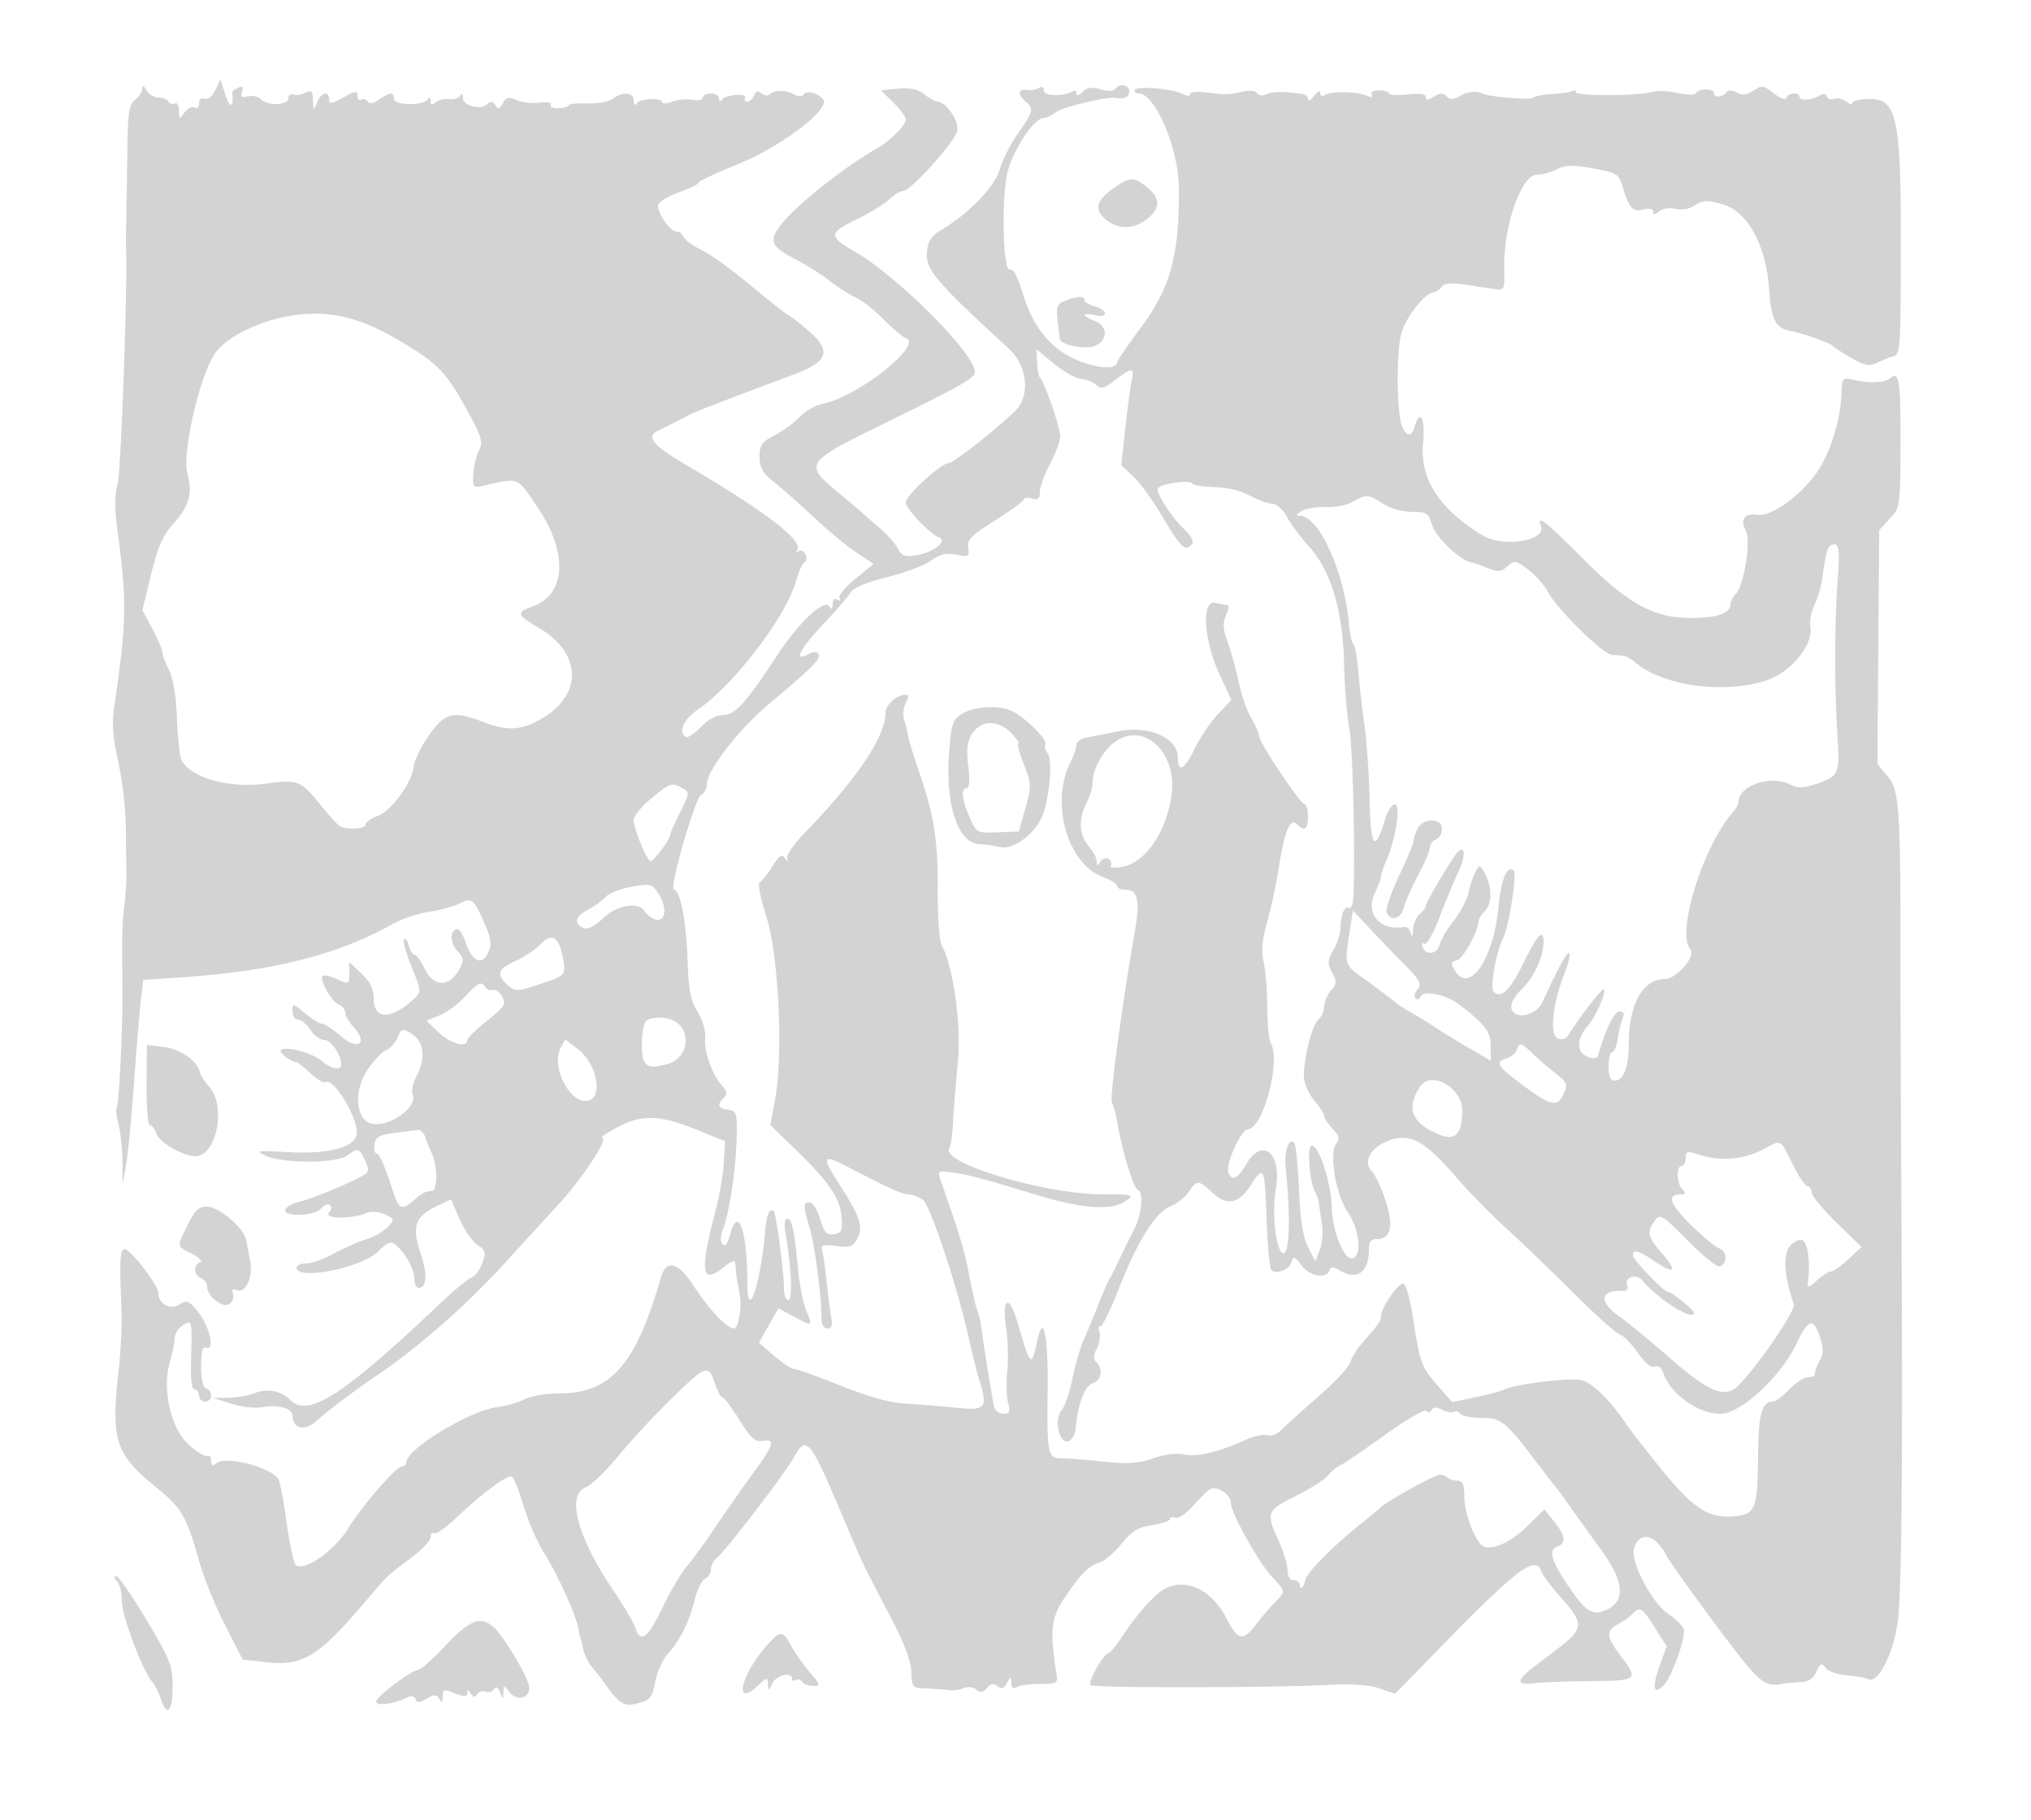 <svg xmlns="http://www.w3.org/2000/svg" width="500" height="448"><path d="M53.004 22.171c-.751 1.601-1.804 2.459-2.628 2.143-.829-.318-1.376.135-1.376 1.138 0 .925-.474 1.373-1.067 1.007-.586-.363-1.697.173-2.468 1.191-1.332 1.758-1.403 1.736-1.433-.459-.018-1.27-.451-2.05-.963-1.734-.512.317-1.213.118-1.559-.441-.345-.559-1.479-1.016-2.519-1.016-1.041 0-2.35-.788-2.911-1.75-.707-1.214-1.028-1.324-1.05-.36-.016.764-.818 1.966-1.78 2.671-1.479 1.082-1.774 3.113-1.906 13.11-.085 6.506-.207 14.079-.269 16.829-.063 2.75-.081 5.675-.04 6.5.417 8.416-1.244 55.062-2.069 58.128-.749 2.781-.777 6.22-.089 11.193 2.406 17.417 2.31 22.947-.761 43.63-.599 4.039-.344 7.54.987 13.511.987 4.432 1.833 11.654 1.878 16.048.045 4.395.108 9.565.139 11.49.031 1.925-.202 5.525-.517 8-.549 4.305-.611 7.035-.465 20.5.099 9.18-.831 28.526-1.4 29.095-.277.278-.081 2.17.437 4.205s.955 6.175.971 9.2l.028 5.5.833-4.5c.458-2.475 1.336-11.475 1.951-20s1.382-17.813 1.705-20.64l.587-5.141 9.625-.657c22.396-1.529 38.197-5.513 51.651-13.024 2.349-1.312 6.454-2.703 9.122-3.091 2.669-.389 6.044-1.311 7.501-2.051 3.069-1.556 3.464-1.221 6.317 5.364 1.503 3.468 1.631 4.731.689 6.799-1.496 3.283-4.031 2.058-5.566-2.689-.599-1.853-1.539-3.281-2.089-3.173-1.791.353-1.718 3.404.129 5.446 1.64 1.812 1.668 2.238.306 4.675-2.373 4.248-6.26 4.124-8.343-.265-.927-1.954-2.062-3.553-2.522-3.553-.46 0-1.096-.993-1.414-2.206-.317-1.214-.854-1.929-1.193-1.591-.338.339.501 3.38 1.865 6.757 2.442 6.047 2.451 6.168.559 7.93-5.605 5.222-9.887 5.174-9.887-.112 0-2.354-.85-4.087-3-6.116l-3-2.832v2.585c0 2.965-.038 2.98-3.457 1.423-1.403-.64-2.808-.907-3.121-.593-.868.868 2.298 6.434 4.041 7.102.845.325 1.537 1.195 1.537 1.933 0 .739.921 2.331 2.046 3.539 3.714 3.987 1.05 5.907-3.11 2.241-1.89-1.666-3.964-3.035-4.609-3.044-.646-.009-2.558-1.181-4.25-2.605-2.961-2.491-3.077-2.51-3.077-.5 0 1.149.623 2.089 1.385 2.089s2.122 1.125 3.023 2.5c.901 1.375 2.456 2.5 3.455 2.5 1.64 0 4.137 3.649 4.137 6.047 0 1.571-2.548 1.08-4.878-.942-2.287-1.983-8.865-3.695-9.966-2.594-.563.562 2.481 2.894 3.868 2.963.288.014 1.833 1.239 3.432 2.722 1.6 1.484 3.28 2.467 3.734 2.187 1.963-1.213 8.168 9.206 7.619 12.793-.502 3.282-6.894 4.964-16.809 4.424-7.832-.427-8.264-.354-5.5.923 4.117 1.903 17.401 1.866 19.941-.055 2.637-1.994 3.049-1.882 4.458 1.209 1.053 2.312.973 2.82-.59 3.724-3.174 1.837-12.707 5.753-15.734 6.464-1.609.377-3.109 1.237-3.334 1.911-.606 1.82 7.216 1.584 8.75-.265.68-.819 1.656-1.229 2.171-.911.556.344.475 1.132-.199 1.945-1.277 1.538 5.886 1.536 9.351-.003 1.048-.465 2.895-.312 4.373.361 2.456 1.119 2.489 1.245.816 3.094-.96 1.06-3.378 2.445-5.374 3.077-1.996.632-5.598 2.224-8.005 3.538-2.407 1.313-5.444 2.388-6.75 2.388S73 311.45 73 312c0 3.287 16.038.116 20.135-3.981 2.183-2.183 3.096-2.544 4.182-1.656 2.433 1.99 4.683 6.006 4.683 8.36 0 1.252.464 2.277 1.031 2.277 2.066 0 2.248-3.397.464-8.646-2.184-6.424-1.286-8.942 4.095-11.488l3.454-1.635 2.081 4.837c1.144 2.66 3.125 5.521 4.401 6.357 2.084 1.366 2.204 1.83 1.177 4.55-.629 1.667-1.832 3.261-2.673 3.543-.842.283-4.23 3.073-7.53 6.201-24.023 22.77-32.608 28.316-37.016 23.908-2.286-2.286-5.594-2.916-8.838-1.682-1.527.58-4.434 1.085-6.461 1.122l-3.685.067 4.5 1.417c2.475.779 5.923 1.156 7.663.838 3.842-.703 7.337.276 7.337 2.056 0 3.212 2.974 3.948 5.786 1.43 3.167-2.836 9.053-7.28 14.714-11.11 10.588-7.163 22.349-17.493 32-28.107 2.75-3.024 8.375-9.16 12.5-13.635 6.617-7.178 13.001-16.942 11.16-17.068-.363-.025 1.365-1.13 3.84-2.455 5.979-3.202 10.391-3.096 19.183.458l7.317 2.959-.317 5.291c-.175 2.911-1.028 7.992-1.896 11.292-3.996 15.195-3.69 18.672 1.311 14.858 3.081-2.35 3.409-2.419 3.476-.727.041 1.028.261 2.866.489 4.084.228 1.219.472 2.569.544 3 .55 3.319-.301 8.285-1.42 8.285-1.735 0-6.107-4.636-10.041-10.648-3.764-5.753-6.647-6.424-7.959-1.852-6.18 21.527-12.331 28.5-25.138 28.5-3.106 0-6.922.658-8.478 1.463s-4.393 1.636-6.305 1.846c-6.908.762-22.766 10.333-22.766 13.742 0 .522-.562.973-1.25 1.001-1.332.056-9.892 10.008-12.991 15.104-3.409 5.605-11.073 10.93-12.982 9.021-.487-.487-1.486-5.188-2.22-10.447-.735-5.26-1.63-10.039-1.989-10.62-1.822-2.949-13-5.826-15.28-3.934-.964.8-1.288.645-1.288-.613 0-.924-.388-1.441-.863-1.148-.475.294-2.522-.917-4.549-2.691-4.516-3.95-6.781-13.8-4.74-20.612.634-2.114 1.152-4.696 1.152-5.737 0-1.042.9-2.456 2-3.143 2.333-1.457 2.333-1.458 2.021 9.018-.128 4.327.191 6.75.889 6.75.6 0 1.09.675 1.09 1.5s.675 1.5 1.5 1.5c1.81 0 2.014-2.662.25-3.25-.78-.26-1.25-2.313-1.25-5.456 0-3.613.353-4.904 1.246-4.561 2.2.844.932-5.057-1.85-8.609-2.333-2.979-2.818-3.19-4.668-2.034-2.33 1.455-5.228-.082-5.228-2.772 0-1.922-6.851-10.818-8.331-10.818-1.156 0-1.288 2.803-.731 15.5.133 3.025-.228 9.788-.802 15.029-1.83 16.72-.689 20.042 9.786 28.471 5.69 4.58 7.126 7.084 9.994 17.436 1.133 4.09 4.031 11.29 6.44 16l4.38 8.564 5.882.66c8.963 1.005 12.809-1.362 24.382-15.003 5.461-6.436 5.353-6.334 11.25-10.718 2.612-1.942 4.75-4.212 4.75-5.044 0-.832.388-1.273.862-.98.474.293 2.837-1.332 5.25-3.611 6.774-6.397 12.887-10.922 13.905-10.293.507.313 1.822 3.592 2.923 7.286 1.1 3.694 3.301 8.768 4.891 11.276 3.449 5.439 7.986 15.436 8.589 18.927.237 1.375.498 2.5.58 2.5.082 0 .351 1.101.598 2.448.247 1.346 1.227 3.352 2.176 4.459.949 1.106 2.052 2.48 2.451 3.052 4.182 6.002 5.276 6.728 8.778 5.82 3.084-.799 3.55-1.375 4.316-5.337.472-2.443 1.892-5.567 3.155-6.942 2.995-3.258 5.146-7.603 6.575-13.281.635-2.521 1.783-4.824 2.553-5.12.769-.295 1.398-1.288 1.398-2.207 0-.92.619-2.171 1.375-2.782 2.131-1.721 16.918-20.933 18.828-24.462 3.351-6.191 4.028-5.378 12.78 15.352 4.517 10.7 4.38 10.415 11.51 23.997 3.106 5.917 4.771 10.368 4.865 13 .137 3.855.271 4.008 3.642 4.127 1.925.069 4.4.251 5.5.404 1.1.154 2.793-.065 3.763-.486.997-.433 2.351-.277 3.117.358 1.024.85 1.663.753 2.62-.4.921-1.11 1.616-1.234 2.552-.457.95.788 1.561.595 2.337-.738 1.012-1.739 1.051-1.739 1.081.004.02 1.209.445 1.541 1.28 1 .688-.445 3.275-.809 5.75-.809 3.942 0 4.46-.248 4.174-2-1.774-10.876-1.444-14.246 1.878-19.159 4.027-5.955 5.966-7.895 8.784-8.789 1.201-.381 3.589-2.443 5.308-4.581 2.487-3.095 4.015-4.022 7.49-4.543 2.401-.36 4.366-1.04 4.366-1.51s.609-.622 1.352-.336c.744.285 2.688-1.002 4.32-2.861 1.632-1.859 3.49-3.703 4.127-4.097 1.702-1.052 5.201 1.154 5.201 3.279 0 2.455 6.811 14.648 10.25 18.349 3.315 3.567 3.306 3.453.5 6.307-1.238 1.258-3.297 3.672-4.576 5.364-3.151 4.168-4.443 3.886-7.257-1.584-3.697-7.189-10.187-10.14-15.513-7.054-2.384 1.382-6.808 6.451-10.437 11.958-1.357 2.059-2.768 3.746-3.135 3.75-1.153.012-5.096 7.076-4.36 7.81.728.724 44.868.667 59.198-.077 5.208-.27 9.552.052 11.985.888l3.816 1.312 11.014-11.306c18.832-19.329 23.614-22.945 24.957-18.87.317.962 2.594 3.993 5.06 6.735 3.228 3.59 4.324 5.549 3.915 7-.554 1.967-1.493 2.834-9.751 9.015-5.444 4.074-5.71 5.406-.965 4.834 2.09-.252 8.412-.49 14.049-.53 11.486-.081 11.722-.285 7.222-6.232-3.557-4.701-3.693-6.116-.743-7.695 1.227-.656 2.834-1.797 3.572-2.535 1.975-1.975 2.417-1.713 5.604 3.312l2.905 4.582-1.773 4.931c-1.879 5.226-1.464 7.189.999 4.725 2.014-2.014 5.576-11.97 4.962-13.867-.272-.839-2.061-2.589-3.976-3.89-3.731-2.535-8.834-12.045-8.314-15.495.517-3.428 3.44-4.395 5.759-1.906 1.118 1.2 2.033 2.421 2.033 2.713 0 .657 10.056 14.592 17.492 24.241 5.613 7.282 7.404 8.56 11.008 7.856 1.1-.215 3.247-.425 4.771-.467 1.938-.054 3.112-.824 3.903-2.56.97-2.129 1.29-2.265 2.246-.958.613.839 2.907 1.661 5.097 1.827 2.191.166 4.658.601 5.483.966 2.61 1.154 6.737-7.709 7.382-15.852.812-10.238 1.049-40.685.741-95-.15-26.4-.264-55.875-.254-65.5.04-37.844-.278-42.509-3.125-45.892l-2.549-3.03.22-28.791.221-28.791 2.593-2.799c2.545-2.746 2.595-3.079 2.651-17.749.06-15.956-.315-18.662-2.348-16.975-1.515 1.257-5.046 1.478-9.032.565-2.969-.681-3.002-.642-3.168 3.741-.232 6.107-2.842 14.406-5.934 18.868-4.054 5.851-11.337 11.081-14.741 10.586-3.199-.466-4.339 1.116-2.84 3.939 1.261 2.376-.406 13.216-2.366 15.382-.798.882-1.451 2.075-1.451 2.652 0 2.209-2.961 3.317-9.114 3.409-9.623.145-15.883-3.236-27.368-14.777-9.088-9.133-11.313-10.852-10.162-7.853 1.42 3.7-9.426 5.377-14.494 2.24-10.764-6.66-15.429-14.024-14.502-22.891.596-5.71-.87-8.425-2.07-3.834-.694 2.652-2.155 2.537-3.189-.25-1.27-3.422-1.342-18.141-.111-22.713C346.023 78.201 350.875 72 352.844 72c.501 0 1.41-.601 2.019-1.335.834-1.004 2.409-1.134 6.372-.525a750.1 750.1 0 007.251 1.084c1.771.246 1.97-.267 1.833-4.724-.321-10.421 4.14-23.5 8.016-23.5 1.34 0 3.596-.601 5.012-1.336 2.06-1.069 3.833-1.109 8.846-.203 5.937 1.074 6.324 1.317 7.288 4.586 1.54 5.217 2.443 6.189 5.128 5.515 1.475-.37 2.391-.163 2.391.541 0 .814.427.788 1.487-.092.854-.709 2.559-.965 4.004-.603 1.538.386 3.416.044 4.824-.879 1.961-1.285 2.973-1.321 6.746-.242 6.174 1.765 10.696 9.992 11.455 20.84.533 7.623 1.561 9.618 5.333 10.344 2.834.546 9.491 2.857 10.151 3.524.712.72 4.112 2.821 6.759 4.177 1.652.846 2.86.864 4.5.066 1.232-.601 2.916-1.275 3.741-1.498 1.834-.497 1.893-1.291 1.954-26.24.081-32.611-.924-37.323-7.914-37.14-2.222.058-4.04.506-4.04.996 0 .489-.669.333-1.487-.345-.818-.679-2.139-.985-2.936-.679-.796.306-1.616.051-1.821-.565-.235-.703-.905-.793-1.797-.241-1.886 1.165-4.959 1.355-4.959.307 0-1.224-2.772-1.016-3.191.239-.207.622-1.512.163-3.112-1.096-2.516-1.979-2.954-2.037-5.034-.675-1.654 1.084-2.776 1.215-4.09.48-.999-.559-2.094-.625-2.442-.147-.925 1.27-3.131 1.528-3.131.366 0-1.241-3.679-1.328-4.435-.105-.325.525-2.257.512-4.674-.031-2.267-.509-5.082-.614-6.256-.233-3.08 1-18.635 1.068-18.635.082 0-.457-.37-.602-.822-.323-.452.279-2.731.621-5.064.758-2.333.138-4.415.531-4.627.873-.432.699-10.675-.128-12.487-1.009-1.464-.711-3.737-.455-5.615.633-1.605.929-2.396.944-3.275.065-.88-.88-1.637-.862-3.135.074-1.421.887-1.975.914-1.975.094 0-.757-1.505-.969-4.5-.631-2.475.279-4.5.169-4.5-.245 0-.414-1.117-.752-2.482-.752-1.471 0-2.219.426-1.836 1.045.423.683-.016.767-1.268.24-2.461-1.034-8.636-1.134-10.203-.165-.701.433-1.211.222-1.211-.502 0-.688-.661-.377-1.468.691-.808 1.067-1.483 1.453-1.5.858-.018-.596-.594-1.166-1.282-1.267-4.628-.679-7.474-.666-8.939.041-.998.481-1.958.38-2.346-.247-.399-.647-1.886-.779-3.81-.338-3.28.752-4.014.758-9.405.071-1.788-.228-3.25-.008-3.25.489 0 .539-.708.539-1.75.001-2.542-1.312-11.188-2.077-11.825-1.046-.299.483.097.879.88.879 4.032 0 9.805 13.398 9.909 23 .181 16.627-1.988 24.728-9.238 34.5-3.265 4.4-5.945 8.289-5.956 8.643-.052 1.659-3.681 1.709-8.289.113-7.268-2.516-12.201-8.048-14.791-16.587-1.386-4.565-2.496-6.67-3.347-6.343-1.548.594-2.077-14.928-.779-22.879.88-5.39 6.535-14.337 9.107-14.408.782-.021 2.132-.651 3-1.399 1.418-1.221 12.634-3.926 14.734-3.553 2.116.376 3.345-.208 3.345-1.587 0-1.64-2.535-2.061-3.454-.574-.338.547-1.796.576-3.558.07-2.21-.633-3.376-.466-4.487.646-.897.897-1.501 1.046-1.501.37 0-.621-.415-.874-.921-.561-2.202 1.361-7.079 1.264-7.079-.141 0-.894-.468-1.135-1.25-.644-.687.431-2.037.655-3 .496-2.145-.353-2.278 1.155-.25 2.838 2.09 1.735 1.942 2.364-1.828 7.748-1.831 2.613-3.856 6.602-4.499 8.864-1.217 4.274-7.548 10.872-14.3 14.901-2.754 1.644-3.431 2.717-3.689 5.851-.327 3.964 2.535 7.293 20.118 23.406 4.71 4.317 5.436 11.736 1.517 15.502C245.02 105.883 234.667 114 233.584 114c-1.915 0-10.584 7.919-10.584 9.668 0 1.581 5.846 7.748 8.147 8.594 2.262.833-1.275 3.722-5.369 4.387-3.032.492-3.773.229-4.808-1.705-.673-1.258-2.566-3.416-4.207-4.797-1.641-1.381-3.496-2.993-4.123-3.583-.627-.59-3.503-3.025-6.39-5.412-8.317-6.873-7.987-7.391 10.5-16.453C236.975 94.786 240 93.075 240 91.552c0-4.527-19.197-23.707-29.793-29.765-6.348-3.63-6.233-4.477 1.087-8.004 3.102-1.494 6.555-3.632 7.673-4.75 1.118-1.118 2.637-2.033 3.375-2.033 1.863 0 12.596-11.906 13.315-14.77.58-2.311-2.77-7.23-4.924-7.23-.504 0-1.941-.805-3.192-1.789-1.619-1.274-3.487-1.674-6.483-1.388l-4.208.401 3.075 3.007c1.691 1.653 3.075 3.549 3.075 4.213 0 1.34-3.852 5.226-6.885 6.945-7.653 4.337-19.08 13.278-23.247 18.188-3.729 4.395-3.308 5.986 2.353 8.897 2.903 1.492 6.933 4.016 8.955 5.608 2.022 1.591 4.947 3.459 6.5 4.149 1.553.691 4.624 3.101 6.824 5.356 2.2 2.256 4.675 4.338 5.5 4.627 4.504 1.581-11.964 14.553-20.59 16.22-1.7.328-4.175 1.759-5.5 3.179-1.326 1.42-4.097 3.447-6.16 4.505-3.22 1.651-3.75 2.403-3.75 5.318 0 2.725.741 3.987 3.75 6.39 2.063 1.646 6.45 5.531 9.75 8.633 3.3 3.102 7.927 6.926 10.281 8.498l4.282 2.858-4.521 3.704c-2.487 2.038-4.232 4.174-3.877 4.748.374.605.161.743-.51.328-.709-.438-1.161-.015-1.17 1.096-.011 1.254-.256 1.431-.797.579-1.251-1.969-7.429 3.811-12.827 12.001C183.483 173.226 180.97 176 178.02 176c-1.627 0-3.739 1.141-5.486 2.964-1.562 1.631-3.221 2.729-3.687 2.441-1.947-1.203-.6-4.307 2.903-6.693 8.96-6.103 21.925-23.131 24.302-31.92.551-2.039 1.42-3.966 1.932-4.282 1.343-.83.027-3.625-1.339-2.844-.63.36-.834.309-.454-.113 1.986-2.208-7.439-9.478-27.691-21.359-7.811-4.583-9.537-6.755-6.5-8.18 1.419-.665 3.793-1.867 7.75-3.923 1.607-.836 7.59-3.144 25.418-9.807 8.619-3.221 9.632-5.751 4.221-10.545-2.01-1.782-4.382-3.645-5.272-4.141-.889-.496-5.217-3.91-9.617-7.586-4.4-3.677-9.729-7.505-11.842-8.506-2.113-1.002-4.073-2.425-4.357-3.164-.283-.738-1.09-1.342-1.793-1.342-1.486 0-4.508-4.267-4.508-6.364 0-.816 2.159-2.211 5-3.233 2.75-.989 5-2.089 5-2.444s4.319-2.391 9.599-4.525c9.344-3.776 20.401-11.635 21.225-15.086.393-1.644-4.04-3.543-4.947-2.119-.402.631-1.313.608-2.568-.064-2.043-1.093-4.775-1.033-5.938.131-.378.378-1.238.229-1.912-.33-.865-.718-1.398-.568-1.811.508-.322.84-1.076 1.526-1.676 1.526-.599 0-.841-.402-.538-.894.767-1.24-4.762-.868-5.669.382-.461.636-.74.547-.75-.238-.008-.687-.915-1.25-2.015-1.25s-2 .459-2 1.02c0 .56-1.158.809-2.574.552-1.415-.256-3.665-.051-5 .456-1.334.507-2.426.574-2.426.147 0-1.185-5.4-.967-6.235.252-.442.647-.74.377-.75-.677-.018-2.048-2.754-2.265-5.193-.411-.922.702-3.735 1.206-6.25 1.121-2.514-.085-4.572.114-4.573.443 0 .328-1.122.662-2.493.741-1.371.079-2.226-.289-1.899-.817.352-.569-.773-.796-2.757-.556-1.842.223-4.406-.064-5.696-.637-1.914-.85-2.534-.706-3.367.782-.82 1.465-1.186 1.556-1.862.462-.609-.985-1.144-1.059-1.935-.268-1.567 1.567-5.987.481-6.005-1.477-.01-1.037-.284-1.228-.75-.525-.404.61-1.62.973-2.701.807-1.081-.166-2.544.178-3.25.764-.939.78-1.288.697-1.299-.307-.01-.826-.308-.974-.75-.372-1.16 1.578-8.235 1.45-8.235-.149 0-1.753-1.045-1.708-3.712.16-1.392.975-2.382 1.146-2.791.483-.35-.564-1.054-.768-1.566-.451-.512.316-.931-.119-.931-.967 0-1.308-.53-1.244-3.5.424-2.876 1.615-3.5 1.701-3.5.483 0-2.268-1.952-1.764-2.969.767-.865 2.153-.907 2.13-.968-.535-.052-2.321-.355-2.635-1.813-1.885-.963.495-2.312.698-3 .452-.687-.247-1.25.151-1.251.885-.001 1.762-4.969 2.006-6.648.327-.724-.724-2.23-1.077-3.348-.784-1.572.411-1.891.161-1.407-1.101.46-1.196.205-1.47-.953-1.025-.869.333-1.541.901-1.493 1.261.471 3.558-.574 3.979-1.627.655l-1.267-4-1.252 2.671M274.246 46.25c-4.351 3.034-4.966 5.333-2.072 7.745 3.042 2.535 6.915 2.509 10.191-.068 3.347-2.632 3.347-5.222 0-7.854-3.319-2.611-4.148-2.593-8.119.177m-12.047 27.8c-2.022.812-2.242 1.441-1.813 5.187.27 2.345.518 4.321.552 4.392.675 1.397 6.592 2.45 8.607 1.532 3.258-1.484 3.233-4.915-.045-6.161-1.375-.523-2.5-1.195-2.5-1.494 0-.299 1.125-.262 2.5.083 1.521.382 2.5.201 2.5-.462 0-.599-1.125-1.371-2.5-1.716s-2.5-1.029-2.5-1.519c0-1.108-1.793-1.049-4.801.158M72 77.652c-8.143 1.238-16.478 5.367-19.169 9.496-3.799 5.828-8.058 24.447-6.709 29.332 1.359 4.92.454 8.14-3.525 12.544-2.495 2.762-3.764 5.67-5.405 12.384l-2.144 8.774 2.476 4.651c1.362 2.558 2.476 5.148 2.476 5.755 0 .608.725 2.559 1.612 4.336.968 1.941 1.74 6.494 1.933 11.403.177 4.495.605 9.095.952 10.223 1.419 4.606 11.556 7.662 21.043 6.344 7.674-1.066 8.533-.745 13.088 4.895 2.092 2.591 4.269 5.042 4.838 5.446 1.578 1.121 6.534.904 6.534-.287 0-.579 1.29-1.502 2.868-2.052 3.406-1.187 8.566-8.22 8.999-12.265.169-1.578 1.885-5.065 3.814-7.75 4.033-5.614 5.856-6.006 13.833-2.974 5.731 2.178 9.324 1.824 14.501-1.427 9.589-6.024 8.937-15.908-1.452-21.996-5.432-3.183-5.564-3.715-1.313-5.275 8.198-3.008 8.604-13.344.963-24.527-5.089-7.447-4.33-7.156-13.305-5.102-2.413.552-2.58.362-2.416-2.744.097-1.835.725-4.468 1.396-5.851 1.087-2.242.773-3.325-2.892-10-5.208-9.482-7.24-11.566-16.756-17.188-9.714-5.739-17.27-7.508-26.24-6.145M255.314 89.24c.097 1.793.425 3.485.73 3.76 1.075.97 4.956 12.206 4.956 14.347 0 1.193-1.125 4.282-2.5 6.865s-2.5 5.669-2.5 6.859c0 1.67-.455 2.043-2 1.639-1.1-.287-2-.184-2 .23 0 .414-3.154 2.735-7.01 5.157-5.897 3.704-6.948 4.774-6.622 6.741.359 2.16.132 2.291-2.973 1.708-2.536-.475-4.056-.117-6.187 1.458-1.553 1.149-6.398 2.97-10.766 4.048-4.861 1.199-8.33 2.625-8.942 3.674-.55.944-3.588 4.467-6.75 7.83-5.881 6.253-7.515 9.459-3.811 7.476 1.306-.698 2.144-.706 2.566-.024.689 1.114-1.668 3.478-12.455 12.492-7.199 6.016-15.05 16.243-15.05 19.605 0 .988-.638 2.155-1.418 2.595-1.527.861-7.952 23.3-6.672 23.3 1.524 0 3.033 7.683 3.345 17.037.256 7.666.744 10.225 2.486 13.043 1.278 2.069 2.039 4.706 1.855 6.431-.342 3.209 1.71 8.984 4.18 11.763 1.209 1.359 1.302 2.048.4 2.95-1.748 1.748-1.438 2.6 1.074 2.956 2.088.297 2.239.788 2.102 6.82-.175 7.63-1.755 18.299-3.321 22.419-.717 1.884-.763 3.249-.132 3.88.631.631 1.276-.193 1.833-2.345 1.962-7.57 4.268-.981 4.268 12.193 0 9.502 3.288-.268 4.346-12.916.348-4.155 1.153-6.065 2.141-5.078.61.61 2.555 15.392 2.513 19.097-.018 1.513.478 2.75 1.101 2.75 1.093 0 .725-8.04-.767-16.75-.339-1.982-.141-3.25.509-3.25 1.139 0 1.695 2.684 2.682 12.957.342 3.551 1.24 7.939 1.997 9.75 1.615 3.866 1.573 3.884-3.211 1.32l-3.681-1.973-2.402 4.223-2.403 4.223 3.754 3.25c2.065 1.788 4.307 3.25 4.982 3.25.676 0 5.848 1.853 11.494 4.119 6.797 2.727 12.155 4.214 15.856 4.401 3.074.156 8.626.598 12.339.984 7.529.781 8.011.205 5.798-6.933-.524-1.689-1.674-6.312-2.555-10.274-2.755-12.385-9.446-32.54-11.26-33.917-.953-.724-2.523-1.331-3.488-1.348-1.634-.03-4.712-1.427-15.537-7.052-5.816-3.023-5.997-2.268-1.228 5.111 4.829 7.471 5.599 9.958 4.006 12.934-1.003 1.875-1.784 2.131-5.123 1.683-3.336-.447-3.867-.273-3.461 1.132.263.913.759 4.36 1.101 7.66.342 3.3.854 7.238 1.139 8.75.374 1.99.11 2.75-.957 2.75-.871 0-1.46-.92-1.441-2.25.073-5.016-1.537-17.552-2.848-22.182-1.724-6.088-1.728-6.568-.054-6.568.738 0 1.889 1.828 2.558 4.062.997 3.327 1.614 4.005 3.409 3.75 1.903-.271 2.149-.837 1.867-4.312-.374-4.63-3.043-8.499-11.575-16.781l-5.955-5.781 1.161-6.219c2.067-11.073.88-35.764-2.174-45.219-1.422-4.4-2.163-8.144-1.647-8.321.516-.176 1.917-1.903 3.112-3.838 1.665-2.694 2.395-3.204 3.114-2.18.774 1.103.878 1.104.587.009-.194-.732 1.684-3.436 4.174-6.009C210.975 191.723 218 181.3 218 175.448c0-1.867 2.706-4.365 4.785-4.416.984-.025 1.03.446.195 2.006-.6 1.121-.761 3.033-.359 4.25.403 1.216.809 2.887.904 3.712.094.825 1.33 4.875 2.747 9 3.71 10.803 4.68 17.059 4.591 29.614-.044 6.142.399 12.007.99 13.111 2.894 5.408 4.852 19.672 3.95 28.775-.491 4.95-1.015 11.497-1.164 14.549-.15 3.052-.575 6.038-.945 6.636-2.215 3.585 23.546 11.295 37.779 11.308 7.507.007 7.842.098 5.746 1.566-3.737 2.618-10.812 2.044-23.717-1.922-12.066-3.709-14.602-4.366-19.86-5.145-2.343-.348-2.758-.115-2.304 1.292.305.944 1.729 5.091 3.165 9.216 1.437 4.125 3.013 9.525 3.505 12 1.631 8.224 2.149 10.487 2.745 12 .324.825.682 2.4.794 3.5.199 1.955 2.248 14.783 3.075 19.25.259 1.403 1.135 2.25 2.327 2.25 1.588 0 1.793-.466 1.213-2.75-.385-1.512-.466-5-.181-7.75.286-2.75.164-7.435-.27-10.411-1.138-7.802.699-8.749 2.819-1.452 3.191 10.985 3.366 11.13 4.916 4.072 1.484-6.76 2.632-.827 2.468 12.764-.185 15.407.04 16.503 3.386 16.484 1.21-.006 5.748.355 10.085.803 6.251.647 8.842.484 12.5-.786 2.85-.988 5.816-1.346 7.756-.936 3.128.662 8.528-.651 15.204-3.696 1.839-.839 4.15-1.315 5.134-1.058.984.257 2.477-.264 3.319-1.158.841-.894 4.895-4.551 9.007-8.126 4.113-3.575 7.741-7.435 8.062-8.578.322-1.143 1.733-3.393 3.137-5 4.083-4.673 4.496-5.272 4.496-6.512 0-1.923 4.066-7.91 5.372-7.91.751 0 1.715 3.313 2.545 8.75 1.64 10.737 2.036 11.789 6.232 16.559l3.351 3.808 5.5-1.118c3.025-.615 6.4-1.529 7.5-2.032 2.708-1.238 15.4-2.817 18.5-2.303 2.691.447 7.137 4.647 11.058 10.446 1.343 1.986 5.592 7.456 9.442 12.157 7.643 9.332 11.477 11.684 17.833 10.942 4.874-.569 5.363-1.911 5.485-15.055.094-10.094.936-13.154 3.617-13.154.655 0 2.484-1.35 4.065-3 1.581-1.65 3.69-3 4.687-3 .997 0 1.717-.337 1.601-.75-.117-.413.383-1.827 1.112-3.144 1.075-1.943 1.09-3.106.08-6.168-1.543-4.675-2.875-4.25-5.73 1.828-3.781 8.05-13.719 17.234-18.65 17.234-5.628 0-12.49-4.928-14.152-10.164-.379-1.194-1.199-1.762-2.063-1.43-.904.347-2.443-.91-4.16-3.396-1.499-2.17-3.52-4.218-4.492-4.551-.972-.332-6.147-4.978-11.5-10.324-5.353-5.345-12.755-12.457-16.448-15.804-3.693-3.347-9.318-9.107-12.5-12.8-7.96-9.239-11.73-11.019-17.538-8.281-3.605 1.699-5.058 5.011-3.07 6.998.832.832 2.362 4.087 3.4 7.233 2.086 6.323 1.377 9.519-2.112 9.519-1.443 0-1.965.682-1.965 2.566 0 5.635-2.863 7.712-7.144 5.184-1.694-1-2.208-1-2.57 0-.771 2.128-4.907 1.382-6.877-1.242-1.798-2.394-1.9-2.413-2.608-.5-.694 1.878-4.62 2.861-4.958 1.242-.514-2.464-.85-6.767-1.13-14.468-.378-10.422-.668-10.882-3.8-6.031-2.99 4.629-5.817 5.169-9.448 1.804-3.387-3.139-3.842-3.155-5.773-.208-.845 1.29-2.877 2.901-4.515 3.58-3.783 1.567-8.058 8.403-12.849 20.55-2.04 5.173-4.032 9.206-4.425 8.963-.394-.244-.493.412-.22 1.456.273 1.045-.035 2.894-.686 4.109-.855 1.598-.88 2.512-.09 3.302 1.74 1.74 1.269 4.502-.885 5.186-1.968.625-3.568 4.802-4.211 10.998-.186 1.79-.96 3.115-1.927 3.298-2.258.428-3.415-5.531-1.496-7.702.772-.873 1.937-4.287 2.589-7.587.652-3.3 1.981-7.8 2.954-10 .973-2.2 2.558-6.025 3.521-8.5.964-2.475 2.143-5.175 2.622-6 .479-.825 1.603-3.075 2.498-5a208.606 208.606 0 013.527-7.136c2.013-3.851 2.545-9.472.948-10.031-.996-.348-3.756-9.451-4.962-16.37-.387-2.22-.997-4.511-1.356-5.092-.603-.977 2.423-23.552 5.571-41.562 1.442-8.243.884-10.809-2.35-10.809-1.072 0-1.95-.421-1.95-.935 0-.515-1.577-1.506-3.504-2.203-8.641-3.124-12.967-18.197-8.052-28.05.856-1.716 1.556-3.717 1.556-4.447s1.012-1.522 2.25-1.76c1.238-.239 4.776-.941 7.863-1.561 7.864-1.578 14.887 1.54 14.887 6.611 0 3.717 1.668 2.746 4.13-2.405 1.249-2.613 3.785-6.374 5.636-8.359l3.365-3.609-2.944-6.391c-3.917-8.502-4.433-18.459-.908-17.514 1.222.328 2.549.602 2.95.609.4.008.222 1.126-.398 2.485-.88 1.931-.783 3.404.444 6.75.864 2.353 2.073 6.747 2.687 9.764.615 3.017 2 6.98 3.078 8.807 1.078 1.827 1.96 3.838 1.96 4.468 0 1.53 10.174 16.74 11.197 16.74.442 0 .803 1.35.803 3 0 3.148-.854 3.746-2.707 1.893-1.651-1.651-3.077 1.681-4.396 10.269-.62 4.036-1.926 10.16-2.902 13.61-1.295 4.576-1.541 7.279-.909 10 .477 2.05.884 7.103.905 11.228.022 4.125.384 8.042.805 8.704 2.658 4.182-1.819 21.174-5.602 21.265-1.635.039-5.546 8.672-4.804 10.604.884 2.306 2.273 1.663 4.477-2.073 3.942-6.681 8.774-2.605 7.226 6.095-1.082 6.082.096 15.905 1.907 15.905 1.503 0 1.738-9.504.52-21.018-.427-4.04.752-7.543 2.09-6.206.395.395.926 5.557 1.179 11.471.328 7.628.982 11.77 2.252 14.253l1.79 3.5 1.086-2.818c.597-1.549.828-4.474.514-6.5a482.404 482.404 0 01-.779-5.182c-.114-.825-.506-1.976-.87-2.557-1.361-2.175-2.081-11.443-.889-11.443 1.871 0 4.856 9.23 4.979 15.402.112 5.589 3.034 12.768 5.031 12.359 2.492-.511 1.827-7.082-1.165-11.511-2.958-4.378-4.609-14.496-2.733-16.755.908-1.095.708-1.887-.922-3.636-1.146-1.23-2.083-2.649-2.083-3.153 0-.505-1.125-2.254-2.5-3.888-1.398-1.661-2.5-4.239-2.5-5.846 0-4.742 2.04-12.76 3.569-14.029.787-.653 1.431-2.11 1.431-3.237 0-1.127.749-2.876 1.664-3.887 1.455-1.608 1.49-2.162.283-4.418-1.206-2.253-1.163-2.959.336-5.572.944-1.645 1.717-4.043 1.717-5.328 0-3.007 1.004-5.617 1.938-5.039.401.247.867-.205 1.036-1.006.818-3.87.211-37.683-.771-42.956-.615-3.3-1.208-10.5-1.319-16-.265-13.091-3.152-22.852-8.535-28.851-2.117-2.359-4.616-5.721-5.552-7.469-.94-1.754-2.51-3.183-3.5-3.186-.989-.004-3.147-.719-4.797-1.59-3.508-1.851-5.611-2.353-10.793-2.574-2.087-.089-3.966-.439-4.176-.779-.672-1.088-8.531.114-8.527 1.304.005 1.71 3.332 6.775 6.519 9.927 2.016 1.993 2.507 3.088 1.732 3.863-1.593 1.593-2.572.621-7.163-7.107-2.287-3.849-5.487-8.244-7.112-9.768l-2.955-2.77.995-9c.548-4.95 1.253-10.237 1.567-11.75.706-3.394.162-3.423-4.046-.214-2.767 2.111-3.553 2.315-4.683 1.214-.747-.727-2.406-1.393-3.686-1.48-1.281-.087-4.287-1.763-6.681-3.724l-4.353-3.567.176 3.261M333 123.534c-1.375.804-4.303 1.38-6.506 1.278-2.203-.101-4.903.336-6 .971-1.552.9-1.64 1.163-.399 1.187 4.717.09 11.064 14.348 12.033 27.03.148 1.925.629 3.996 1.07 4.602.441.606 1.004 3.756 1.253 7 .248 3.244.906 9.054 1.463 12.911.556 3.858 1.117 12.052 1.246 18.209.248 11.869 1.299 13.364 3.718 5.29.661-2.207 1.781-4.012 2.489-4.012 1.513 0 .286 8.359-2.004 13.651-.749 1.733-1.363 3.577-1.363 4.096 0 .52-.659 2.266-1.464 3.88-2.585 5.182 1.136 9.634 7.136 8.536.644-.118 1.379.584 1.634 1.561.306 1.176.501.889.578-.852.064-1.445.791-3.187 1.616-3.872.825-.685 1.5-1.585 1.5-2.001 0-.882 6.611-12.01 7.9-13.299 1.848-1.848 1.934 1.133.141 4.884-1.029 2.154-3.111 7.158-4.625 11.121-1.515 3.962-3.186 6.937-3.715 6.61-.528-.326-.765-.008-.527.708.747 2.241 3.621 1.928 4.22-.458.309-1.228 1.89-3.906 3.515-5.951 1.625-2.045 3.264-5.157 3.641-6.916.378-1.759 1.14-4.061 1.693-5.116.961-1.83 1.069-1.807 2.347.5 1.792 3.236 1.752 7.434-.09 9.275-.825.825-1.5 1.865-1.5 2.311 0 2.443-3.741 9.292-5.297 9.7-1.582.413-1.649.749-.511 2.585 3.586 5.788 9.479-2.811 10.702-15.616.662-6.933 2.198-10.578 3.787-8.989.815.815-1.218 13.78-2.573 16.414-1.752 3.403-3.359 12.387-2.39 13.356 1.833 1.833 4.028-.291 7.388-7.149 3.421-6.983 4.894-8.523 4.894-5.118 0 3.51-2.328 8.657-5.16 11.408-2.949 2.865-3.6 5.153-1.783 6.276 1.845 1.14 5.538-.398 6.621-2.758 3.936-8.574 6.149-12.617 6.639-12.126.312.312-.252 2.656-1.253 5.208-2.888 7.357-3.639 14.983-1.556 15.782.986.379 2.045.067 2.534-.745 2.391-3.974 8.41-11.777 8.79-11.397.698.698-1.985 6.809-3.968 9.038-2.769 3.112-2.803 6.514-.076 7.554 1.588.606 2.396.496 2.64-.359 1.799-6.306 3.969-10.732 5.262-10.732 1.074 0 1.3.517.765 1.75-.418.963-.965 3.213-1.217 5-.251 1.788-.858 3.25-1.347 3.25-.49 0-.891 1.575-.891 3.5 0 2.407.457 3.5 1.465 3.5 2.276 0 3.535-3.352 3.535-9.414 0-9.336 3.508-15.586 8.747-15.586 3.033 0 7.835-5.594 6.344-7.39-3.433-4.137 3.19-25.339 10.523-33.689.762-.868 1.386-2.02 1.386-2.559 0-4 8.112-6.71 12.715-4.247 1.793.96 3.102.935 6.289-.116 5.591-1.845 5.953-2.587 5.4-11.037-.787-11.999-.812-27.72-.061-38.212.595-8.313.476-9.75-.804-9.75-1.512 0-1.987 1.349-2.916 8.281-.279 2.079-1.154 5.076-1.944 6.66-.79 1.584-1.241 3.932-1.003 5.219.827 4.476-4.699 11.286-10.806 13.317-10.331 3.435-25.497 1.376-32.21-4.374-1.012-.867-2.362-1.626-3-1.687a338.82 338.82 0 00-2.966-.264c-2.177-.183-13.594-11.491-15.684-15.534-.819-1.585-2.966-4.008-4.771-5.385-3.081-2.35-3.396-2.401-5.121-.84-1.536 1.391-2.313 1.47-4.728.482-1.59-.65-3.511-1.307-4.27-1.459-2.833-.569-8.653-6.189-9.577-9.248-.868-2.875-1.33-3.169-5-3.175-2.351-.003-5.298-.838-7.043-1.993-3.547-2.349-4.212-2.39-7.5-.466m-96.113 52.141c-2.355 1.462-2.674 2.404-3.222 9.518-1.007 13.048 2.207 22.542 7.656 22.617 1.198.016 3.304.322 4.68.679 3.661.95 9.641-3.844 11.053-8.861 1.587-5.644 1.994-12.865.805-14.297-.567-.684-.785-1.642-.484-2.129.619-1.002-4.747-6.384-8.059-8.082-3.142-1.611-9.389-1.332-12.429.555m2.502 4.854c-1.278 1.951-1.51 3.781-1.014 8 .403 3.437.267 5.471-.366 5.471-1.501 0-1.225 2.839.702 7.207 1.694 3.84 1.764 3.877 6.916 3.668l5.204-.21 1.608-5.734c1.535-5.469 1.516-5.971-.4-10.833-1.106-2.804-1.713-5.098-1.35-5.098s-.397-1.125-1.689-2.5c-3.139-3.341-7.411-3.328-9.611.029m34.834 2.268c-2.796 2.152-5.223 6.661-5.223 9.703 0 1.249-.672 3.56-1.494 5.136-2.02 3.873-1.888 7.608.37 10.479 1.794 2.281 2.105 2.955 2.139 4.635.009.412.408.13.889-.628.48-.758 1.38-1.064 2.001-.681.62.383.873 1.109.562 1.613-.325.526.839.667 2.733.333 5.752-1.016 10.805-8.269 12.188-17.491 1.607-10.712-6.966-18.64-14.165-13.099M160.25 196.603c-2.338 1.959-4.25 4.308-4.25 5.219 0 2.152 3.296 10.169 4.182 10.174.781.005 4.818-5.447 4.818-6.505 0-.385 1.104-2.899 2.454-5.585 2.368-4.715 2.387-4.921.565-5.896-2.724-1.458-3.08-1.339-7.769 2.593m188.785 7.331c-.569 1.064-1.035 2.427-1.035 3.029 0 .602-1.611 4.488-3.58 8.637-1.968 4.149-3.332 8.186-3.031 8.972.903 2.353 3.526 1.615 4.23-1.19.361-1.44 1.945-5.031 3.519-7.981s2.862-5.999 2.862-6.775c0-.777.675-1.671 1.5-1.988.825-.316 1.5-1.489 1.5-2.607 0-2.72-4.522-2.793-5.965-.097m-193.464 14.329c-2.711.464-5.636 1.61-6.5 2.547-.864.937-2.809 2.339-4.321 3.116-3.101 1.592-3.571 3.545-1.082 4.5 1.092.419 2.749-.407 4.798-2.393 3.36-3.257 8.756-4.157 10.234-1.708.44.729 1.564 1.606 2.499 1.949 2.556.938 3.198-2.584 1.09-5.976-1.72-2.769-1.978-2.847-6.718-2.035m177.008 9.055c-1.671 10.954-1.994 9.817 4.028 14.182 3.035 2.2 6.056 4.486 6.713 5.079.658.594 2.367 1.719 3.799 2.5 1.431.782 4.353 2.571 6.492 3.977 2.139 1.405 6.026 3.787 8.639 5.292l4.75 2.736v-3.503c0-3.593-1.245-5.263-7.597-10.185-3.371-2.612-9.086-3.794-9.728-2.01-.221.613-.752.787-1.181.388-.428-.399-.205-1.417.496-2.262 1.077-1.298.595-2.224-3.107-5.964a565.289 565.289 0 01-8.6-8.919l-4.218-4.493-.486 3.182m-199.44 5.034c-1.237 1.317-4.024 3.194-6.194 4.173-4.4 1.984-4.861 3.336-2.016 5.911 1.677 1.517 2.428 1.586 5.75.527 8.704-2.776 8.624-2.709 7.98-6.679-.904-5.568-2.749-6.882-5.52-3.932M114.5 245.318c-1.65 1.796-4.469 3.867-6.265 4.601l-3.265 1.336 3.006 2.872c2.867 2.741 7.024 3.899 7.024 1.958 0-.503 2.2-2.666 4.888-4.807 4.331-3.448 4.759-4.126 3.75-5.938-.626-1.126-1.659-1.864-2.296-1.641-.637.224-1.452-.067-1.809-.646-1.002-1.62-1.789-1.266-5.033 2.265m44.561 6.021c-.584.584-1.061 3.173-1.061 5.754 0 5.404 1.125 6.264 6.317 4.83 5.602-1.547 6.082-9.297.683-11.019-2.083-.664-5.058-.446-5.939.435m-61.221 4.113c-.629 1.38-1.863 2.75-2.742 3.043-.879.293-2.883 2.352-4.453 4.575-3.634 5.144-3.193 12.503.808 13.508 4.212 1.057 11.379-3.968 10.166-7.129-.333-.866.067-2.875.888-4.463 2.308-4.462 1.916-8.479-1.015-10.4-2.421-1.585-2.549-1.555-3.652.866m40.167 2.535c-2.294 4.285 1.83 13.013 6.148 13.013 4.488 0 3.18-8.828-1.886-12.736l-3.122-2.407-1.14 2.13m-101.923 9.119c-.045 5.496.333 9.894.85 9.894.512 0 1.219.908 1.571 2.017.799 2.517 7.972 6.284 10.462 5.494 4.775-1.516 6.447-12.616 2.557-16.974-1.113-1.247-2.164-2.89-2.336-3.652-.625-2.78-4.766-5.66-8.856-6.162l-4.168-.511-.08 9.894m337.292-8.644c-.308.804-1.419 1.734-2.468 2.067-2.895.919-2.384 1.827 3.507 6.233 7.399 5.533 8.955 5.915 10.478 2.574 1.137-2.497.986-2.878-2.083-5.254-1.821-1.409-4.343-3.579-5.605-4.822-2.701-2.659-3.084-2.739-3.829-.798m-23.775 9.024c-3.008 4.592-2.397 7.847 1.956 10.415 6.063 3.577 8.385 2.333 8.429-4.516.037-5.624-7.689-10.013-10.385-5.899M97 278.9c-3.684.491-4.558 1.008-4.82 2.85-.175 1.238.106 2.25.625 2.25s1.955 3.143 3.19 6.985c2.322 7.222 2.631 7.4 6.618 3.821 1.162-1.044 2.737-1.764 3.5-1.602 1.666.355 1.739-6.11.107-9.528-.571-1.197-1.29-2.964-1.598-3.926-.308-.962-1.136-1.682-1.841-1.6-.704.083-3.306.42-5.781.75m337.5 3.804c-5.037 2.727-10.922 3.274-16.25 1.511-2.916-.965-3.25-.877-3.25.855 0 1.061-.45 1.93-1 1.93-1.401 0-1.251 4.349.2 5.8.933.933.835 1.2-.441 1.2-3.492 0-2.74 2.321 2.396 7.393 2.94 2.903 6.166 5.575 7.169 5.939 1.948.707 1.952 3.744.006 4.392-.644.214-4.183-2.653-7.865-6.371-6.305-6.368-6.774-6.65-8.08-4.866-2.02 2.763-1.742 4.037 1.748 8.012 3.939 4.486 3.229 5.365-1.655 2.05-4.054-2.751-5.478-3.143-5.478-1.509 0 1.021 7.603 8.96 8.581 8.96.984 0 6.419 4.392 6.419 5.188 0 2.189-8.766-3.341-12.702-8.012-1.478-1.755-4.474-.797-3.712 1.186.312.814-.021 1.414-.767 1.381-5.992-.263-6.456 2.569-1.048 6.393 2.051 1.45 7.587 6.009 12.302 10.132 9.71 8.49 13.604 10.055 16.878 6.781 4.788-4.788 14.16-18.493 13.662-19.979-3.264-9.742-2.715-15.042 1.645-15.881 1.665-.321 2.565 5.184 1.766 10.811-.15 1.06.494.84 2.196-.75 1.325-1.238 2.895-2.25 3.489-2.25.594 0 2.536-1.361 4.317-3.024l3.237-3.024-6.131-5.982c-3.373-3.289-6.132-6.653-6.132-7.475 0-.822-.455-1.495-1.011-1.495-.556 0-2.225-2.475-3.708-5.5-3.029-6.176-2.712-5.999-6.781-3.796M46.199 301.527c-2.733 5.625-2.81 5.105 1.051 7.109 1.788.927 2.688 1.876 2 2.109-1.735.586-1.568 3.196.25 3.893.825.317 1.5 1.263 1.5 2.102 0 2.435 4.048 5.465 5.591 4.185.71-.589 1.042-1.718.738-2.509-.378-.985-.067-1.253.983-.85 2.154.827 4.014-3.086 3.295-6.931a361.635 361.635 0 01-.946-5.264c-.509-3.016-6.669-8.307-9.712-8.342-2.046-.023-2.985.866-4.75 4.498m119.134 42.723c-4.091 3.988-9.977 10.332-13.08 14.099-3.102 3.766-6.712 7.255-8.022 7.753-4.846 1.843-2.137 12.194 6.555 25.042 2.736 4.046 5.285 8.368 5.662 9.606 1.187 3.888 3.052 2.489 6.609-4.96 1.894-3.965 4.611-8.578 6.038-10.25 1.428-1.672 4.71-6.19 7.294-10.04 2.585-3.85 6.681-9.7 9.104-13 5.008-6.821 5.462-8.393 2.257-7.821-1.826.325-2.899-.642-5.695-5.139-1.895-3.047-3.773-5.54-4.173-5.54-.4 0-1.247-1.575-1.882-3.5-1.571-4.759-2.145-4.557-10.667 3.75M341 353.177c-5.225 3.76-10.175 7.124-11 7.475-.825.351-2.179 1.476-3.009 2.5-.831 1.024-4.436 3.321-8.013 5.105-7.218 3.599-7.38 4.03-4.176 11.076 1.209 2.658 2.198 5.921 2.198 7.25 0 1.482.58 2.417 1.5 2.417.825 0 1.5.525 1.5 1.167 0 1.493 1.081.445 1.367-1.325.266-1.644 6.648-8.108 13.237-13.405 2.693-2.165 5.121-4.176 5.396-4.468 1.233-1.308 13.273-7.969 14.405-7.969.694 0 1.593.332 1.999.737.405.406 1.493.743 2.417.75 1.29.01 1.679.94 1.681 4.013.001 3.944 2.605 10.83 4.549 12.032 2.08 1.285 6.697-.753 10.859-4.792l4.318-4.192 2.381 2.976c2.747 3.433 3.019 5.298.891 6.114-2.418.928-1.77 3.282 2.75 9.991 4.294 6.374 6.064 7.344 9.773 5.359 4.199-2.248 3.563-7.1-1.912-14.582-2.78-3.799-6.079-8.395-7.332-10.216-1.254-1.82-2.729-3.845-3.279-4.5-.55-.654-2.937-3.738-5.303-6.852-7.667-10.085-8.61-10.838-13.59-10.838-2.469 0-4.772-.457-5.117-1.016-.346-.559-1.038-.763-1.538-.454-.501.309-1.793.09-2.871-.486-1.391-.745-2.159-.728-2.645.06-.407.658-.94.728-1.311.173-.344-.515-4.9 2.14-10.125 5.9M28.8 389.2c.66.66 1.2 2.863 1.2 4.895 0 3.638 5.009 16.975 7.476 19.905.695.825 1.659 2.738 2.144 4.25 1.46 4.561 2.881 3.067 2.872-3.02-.008-5.254-.542-6.623-6.425-16.48-3.528-5.913-6.877-10.75-7.441-10.75-.604 0-.533.493.174 1.2m80.942 15.8c-3.093 3.3-6.104 6-6.691 6-1.434 0-9.348 5.782-10.341 7.555-.853 1.522 4.003 1.075 7.459-.688 1.089-.555 1.826-.419 2.12.391.353.974.939.952 2.714-.1 1.895-1.123 2.404-1.123 3.116 0 .655 1.034.854.941.866-.408.018-2.041.082-2.055 3.45-.775 1.887.718 2.569.652 2.58-.25.011-.868.266-.83.875.132.639 1.007 1.047 1.054 1.586.182.4-.647 1.341-.939 2.093-.651.752.289 1.684.012 2.071-.615.464-.75.964-.478 1.462.793.747 1.908.758 1.908.828-.007.067-1.851.131-1.858 1.386-.141 1.841 2.517 5.255 1.653 4.939-1.25-.28-2.558-6.624-13.029-9.039-14.918-3.122-2.442-5.756-1.352-11.474 4.75m78.904.19c-6.345 7.231-8.079 15.384-2.072 9.74 2.279-2.141 2.43-2.162 2.494-.354.061 1.754.16 1.731 1.121-.255.992-2.052 4.811-2.885 4.811-1.049 0 .465.419.587.931.271.512-.317 1.213-.118 1.559.441.345.559 1.548 1.016 2.673 1.016 1.898 0 1.84-.239-.809-3.352-1.57-1.844-3.621-4.769-4.557-6.5-2.122-3.921-2.676-3.917-6.151.042" fill="#d3d3d3" fill-rule="evenodd"/></svg>